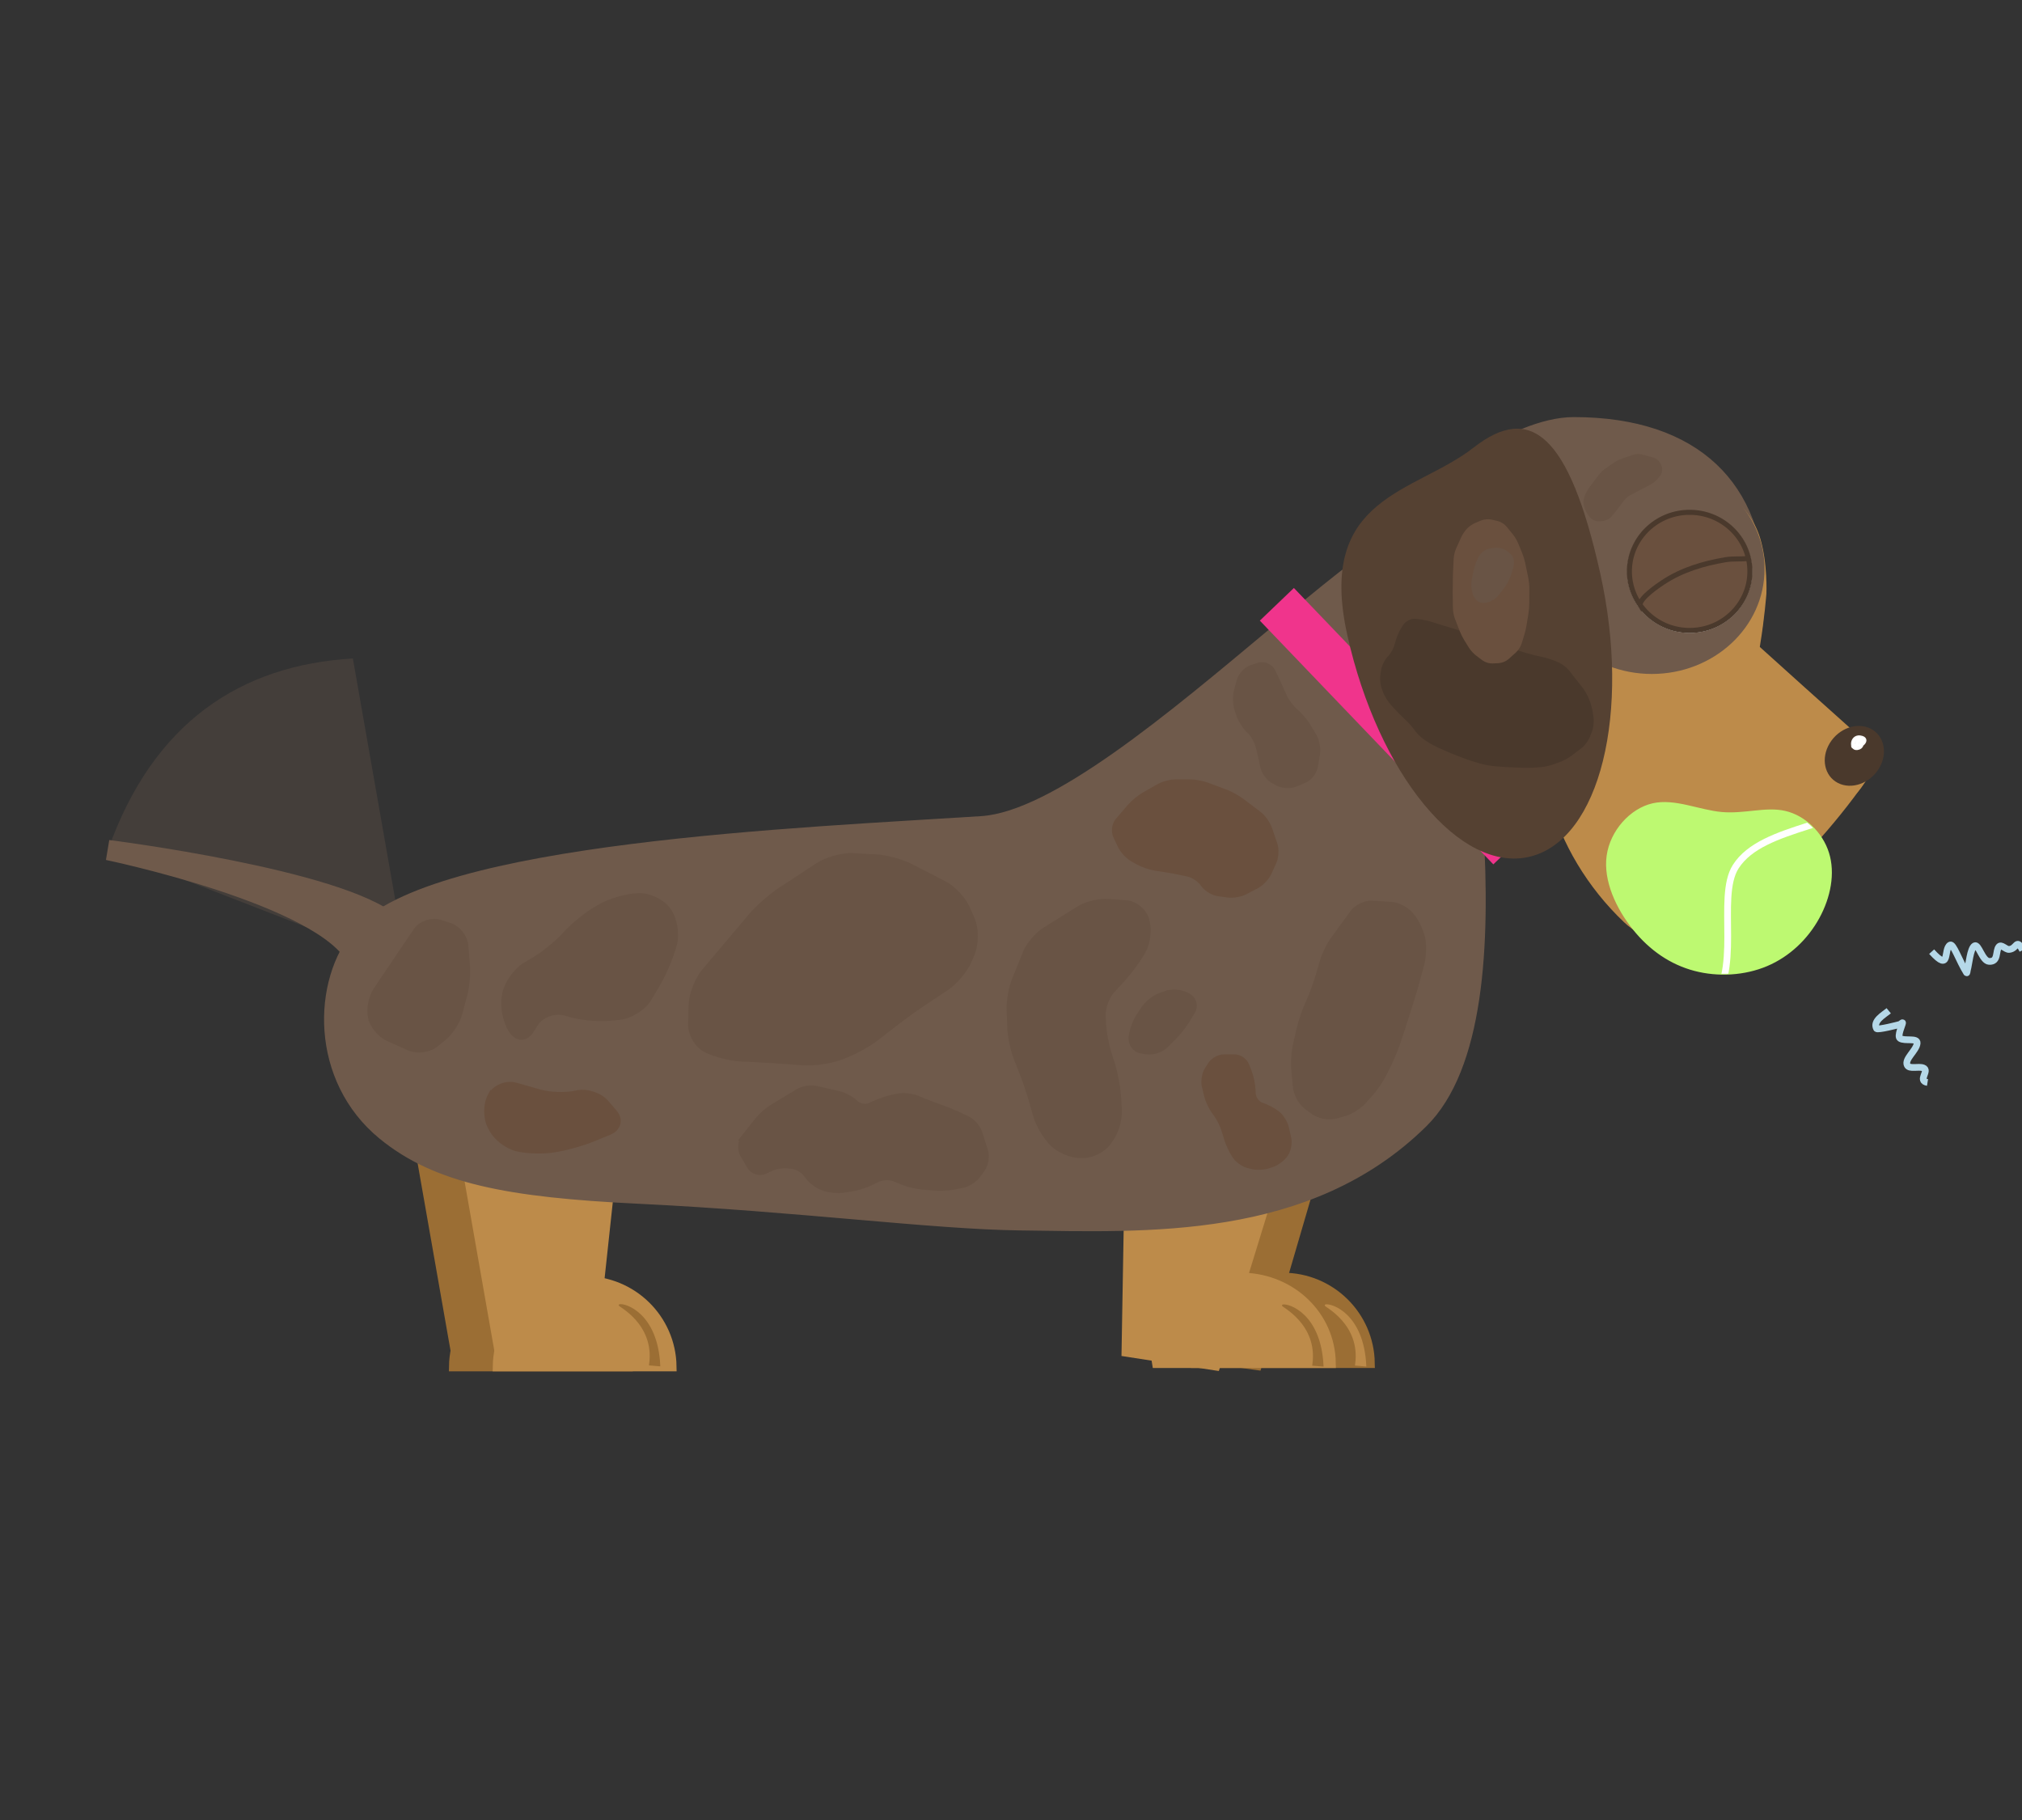 <svg class="sausage-dog-animation" xmlns="http://www.w3.org/2000/svg" viewBox="-50 0 1200 1080">
  <rect x="-50" y="0" width="1200" height="1080" fill="#333333" stroke="none"/>
  <path class="tail-blur" fill="#6f5a4b" d="M 180.265,568.972 14.092,504.432 C 40.893,428.544 92.941,394.676 159.419,390.74 l 29.972,170.684 c 1.155,6.575 -2.931,9.954 -9.126,7.548 z" opacity=".296" />
  <path class="tail" fill="#6f5a4b" stroke="#6f5a4b" stroke-width="12" d="m 161.629,568.63 20.927,-20 C 151.51,521.738 14.092,504.432 14.092,504.432 c 0,0 128.814,26.719 147.536,64.198 z" />
  <g class="back-legs">
    <path fill="#9b6e34" d="M180.059 589.035h121.038l-23.651 219.517-58.432 2.217-38.955-221.734z" />
    <path fill="#9b6e34" stroke="#9b6e34" stroke-width="6" d="M270.996 760.244c-28.22 0-51.088 22.555-51.536 50.525h103.071c-.447-27.97-23.315-50.525-51.535-50.525z" />
    <path fill="#bd8b4a" d="M206.036 589.035h121.039l-23.651 219.517-58.433 2.217-38.955-221.734z" />
    <path fill="#bd8b4a" stroke="#bd8b4a" stroke-width="6" d="M296.973 760.244c-28.219 0-51.088 22.555-51.535 50.525h103.071c-.447-27.97-23.316-50.525-51.536-50.525z" />
    <path fill="#9b6e34" fill-opacity="1" stroke="#9b6e34" stroke-width="1" d="m 341.349,810.262 c -1.482,-30.602 -20.292,-36.532 -23.614,-35.833 -1.371,0.039 21.537,10.535 17.963,35.349 z" />
  </g>
  <g class="front-legs">
    <path class="leg" fill="#9b6e34" d="m 640.902,580.105 119.144,21.33 -61.965,211.914 -57.908,-8.115 z" />
    <path fill="#9b6e34" stroke="#9b6e34" stroke-width="6" d="m 711.354,758.244 c -28.22,0 -51.089,22.555 -51.536,50.525 h 103.071 c -0.447,-27.97 -23.316,-50.525 -51.535,-50.525 z" />
    <path fill="#bd8b4a" fill-opacity="1" stroke="#bd8b4a" stroke-width="1" d="m 760.353,810.36 c -1.482,-30.602 -20.292,-36.532 -23.614,-35.833 -1.371,0.039 21.537,10.535 17.963,35.349 z" />
    <path class="leg" fill="#bd8b4a" d="m 619.466,579.553 118.833,23.006 -64.943,211.02 -57.789,-8.93 z" />
    <path fill="#bd8b4a" stroke="#bd8b4a" stroke-width="6" d="m 688.228,758.244 c -56.815,-1.812 -59.841,0.901 -51.535,50.525 h 103.071 c -0.447,-27.97 -23.33,-49.625 -51.536,-50.525 z" />
    <path fill="#9b6e34" fill-opacity="1" stroke="#9b6e34" stroke-width="1" d="m 734.977,810.43 c -1.482,-30.602 -20.292,-36.532 -23.614,-35.833 -1.371,0.039 21.537,10.535 17.963,35.349 z" />
  </g>
  <g class="lean">
    <g class="body">
      <path fill="#6f5a4b" stroke="#6f5a4b" stroke-width="3.25" d="M751.059 361.906c0-29.802 45.436-69.614 45.436-69.614s49.234-43.162 87.533-43.162c73.437 0 111.791 39.402 111.791 101.686 0 31.044-9.528 61.914-28.18 85.07-18.769 23.303-46.777 38.795-83.611 38.795-73.437 0-132.969-50.491-132.969-112.775z" />
      <path fill="#6f5a4b" stroke="#6f5a4b" stroke-width="3.25" d="M161.724 552.442c43.998-51.241 266.636-59.779 370.667-66.522 85.958-5.571 279.053-236.247 279.053-163.339 0 53.584 51.308 278.307-16.195 344.713-68.328 67.217-165.195 62.163-239.502 61.231-52.92-.663-131.793-11.253-226.832-15.838-77.24-3.727-120.165-11.768-152.525-38.198-41.065-33.54-39.869-92.695-14.666-122.047z" />
      <path fill="#695445" stroke="#695445" stroke-width="2.06" d="M412.368 528.039l22.614-14.883c5.4-3.554 14.781-6.181 20.954-5.866l13.681.698c6.173.314 15.487 2.785 20.804 5.518l20.246 10.406c5.317 2.733 11.558 9.379 13.94 14.844l2.905 6.668c2.382 5.465 2.362 14.665-.044 20.548l-1.537 3.759c-2.406 5.883-8.735 13.532-14.136 17.084l-10.784 7.093c-5.401 3.552-13.927 9.649-19.044 13.617l-11.314 8.774c-5.116 3.969-14.146 8.913-20.168 11.043l-2.382.842c-6.022 2.13-15.885 3.458-22.029 2.966l-7.054-.565c-6.145-.492-16.135-1.112-22.313-1.384l-6.765-.298c-6.178-.273-15.545-2.626-20.922-5.256l-.197-.096c-5.376-2.63-9.598-9.753-9.43-15.91l.316-11.56c.169-6.157 3.685-15.154 7.854-20.095l27.479-32.565c4.169-4.941 11.926-11.828 17.326-15.382z" />
      <path fill="#695445" stroke="#695445" stroke-width="5" d="M392.18 675.438l8.165-10.299c1.928-2.433 5.608-5.685 8.218-7.265l15.541-9.405c2.61-1.58 7.112-2.313 10.055-1.636l13.58 3.123c2.943.676 7.135 2.952 9.364 5.081l.26.249c2.229 2.13 6.286 2.86 9.063 1.631l4.337-1.919c2.776-1.229 7.431-2.671 10.398-3.221l2.133-.396c2.966-.55 7.647-.066 10.455 1.082l3.466 1.417c2.807 1.147 7.4 2.889 10.258 3.891l1.012.354c2.858 1.002 7.401 2.867 10.148 4.166l5.2 2.46c2.747 1.299 5.746 4.788 6.699 7.792l3.367 10.618c.953 3.003.26 7.492-1.548 10.025l-2.543 3.565c-1.808 2.533-5.672 5.067-8.631 5.66l-5.189 1.039c-2.96.592-7.792.868-10.795.615l-8.061-.678c-3.003-.252-7.719-1.371-10.534-2.498l-5.712-2.287c-2.815-1.127-7.323-.988-10.07.312l-5.201 2.46c-2.747 1.299-7.391 2.715-10.373 3.163l-5.106.767c-2.983.448-7.717-.001-10.574-1.002l-1.013-.355c-2.857-1.001-6.663-3.848-8.499-6.357l-.923-1.262c-1.837-2.509-5.753-4.827-8.747-5.177l-2.791-.326c-2.994-.35-7.652.409-10.405 1.695l-3.665 1.713c-2.753 1.286-6.27.145-7.855-2.547l-4.104-6.969c-1.586-2.692-1.308-6.847.62-9.279z" />
      <path fill="#695445" stroke="#695445" stroke-width="5" d="M559.503 565.641l-6.595 16.23c-1.842 4.533-3.19 12.298-3.012 17.344l.375 10.576c.179 5.045 1.874 13.072 3.787 17.928l3.273 8.314c1.913 4.856 4.607 12.825 6.018 17.799l2.271 8.005c1.411 4.973 5.602 12.104 9.361 15.927l.137.14c3.759 3.823 10.993 6.882 16.159 6.833l1.542-.015c5.166-.049 11.579-3.345 14.325-7.361l1.801-2.633c2.746-4.016 4.7-11.368 4.364-16.42l-.529-7.952c-.336-5.053-1.859-13.16-3.402-18.108l-2.384-7.645c-1.543-4.948-2.962-13.051-3.17-18.098l-.145-3.513c-.208-5.047 2.286-12.052 5.569-15.646l6.804-7.445c3.283-3.594 7.962-9.9 10.45-14.085l1.031-1.735c2.488-4.185 3.56-11.641 2.394-16.653l-.216-.927c-1.166-5.012-6.322-9.396-11.516-9.793l-10.284-.786c-5.194-.397-12.79 1.392-16.967 3.995l-20.542 12.802c-4.177 2.604-9.056 8.389-10.899 12.922z" />
      <path fill="#695445" stroke="#695445" stroke-width="5" d="M642.333 590.4l-3.736 1.374c-3.152 1.16-7.235 4.448-9.12 7.344l-3.019 4.638c-1.885 2.896-3.749 8.067-4.163 11.55l-.015.127c-.415 3.483 1.926 6.728 5.228 7.248l3.191.503c3.302.521 7.946-1.01 10.374-3.42l4.843-4.808c2.427-2.41 5.87-6.749 7.689-9.691l3.257-5.267c1.82-2.943.874-6.601-2.112-8.17l-1.304-.686c-2.987-1.569-7.962-1.902-11.113-.742z" />
      <path fill="#695445" stroke="#695445" stroke-width="5" d="M735.821 570.473l-2.761 9.352c-1.12 3.793-3.295 9.799-4.859 13.415l-1.912 4.422c-1.563 3.615-3.549 9.676-4.436 13.537l-2.091 9.107c-.887 3.861-1.31 10.195-.946 14.149l.954 10.364c.364 3.953 3.168 9.004 6.264 11.282l3.938 2.898c3.095 2.278 8.576 3.343 12.242 2.38l4.903-1.289c3.666-.963 8.744-4.081 11.343-6.965l4.222-4.685c2.599-2.883 6.122-8.075 7.87-11.596l2.76-5.56c1.747-3.521 4.176-9.415 5.424-13.164l3.042-9.135 4.653-14.673a414.246 414.246 0 004.043-13.737l2.3-8.463c1.038-3.819 1.376-10.09.755-14.008l-.023-.144c-.621-3.917-3.056-9.592-5.439-12.675l-1.217-1.575c-2.383-3.083-7.372-5.776-11.144-6.016l-11.336-.723c-3.771-.24-8.689 2.123-10.985 5.278l-11.38 15.644c-2.295 3.155-5.064 8.787-6.184 12.58z" />
      <path fill="#695445" stroke="#695445" stroke-width="5" d="M697.133 395.726l-4.154 1.378c-2.827.939-5.779 4.129-6.593 7.125l-1.595 5.868c-.814 2.997-.675 7.808.312 10.746l.971 2.893c.987 2.939 3.565 7.02 5.759 9.117l.387.37c2.194 2.096 4.591 6.236 5.355 9.247l.264 1.039a288.186 288.186 0 012.507 10.969l.023.111c.621 3.047 3.274 6.647 5.926 8.041l2.516 1.322c2.652 1.394 7.033 1.585 9.785.428l5.18-2.178c2.753-1.157 5.396-4.584 5.904-7.655l1.19-7.193c.508-3.07-.364-7.695-1.947-10.329l-3.356-5.586c-1.583-2.635-4.712-6.388-6.99-8.383l-.841-.737c-2.278-1.995-5.147-5.898-6.409-8.717l-3.774-8.429-2.901-6.099c-1.326-2.788-4.692-4.287-7.519-3.348z" />
      <path fill="#6a503e" stroke="#6a503e" stroke-width="3.25" d="M664.861 644.439l1.313 5.522c.683 2.872 2.629 7.103 4.346 9.449l1.356 1.853c1.717 2.346 3.796 6.537 4.645 9.36l1.473 4.904c.848 2.823 2.802 7.108 4.364 9.571l.402.634c1.562 2.463 5.043 5.042 7.776 5.76l2.224.584c2.732.718 7.126.585 9.814-.298l2.384-.783c2.688-.883 6.21-3.54 7.867-5.934l.06-.088c1.657-2.394 2.471-6.669 1.818-9.549l-1.424-6.29c-.653-2.88-3.028-6.626-5.306-8.368l-.083-.063c-2.278-1.741-6.306-3.859-8.998-4.729l-.098-.032c-2.692-.871-5.008-3.972-5.174-6.928l-.158-2.832c-.165-2.955-1.169-7.57-2.241-10.307l-1.419-3.622c-1.072-2.737-4.224-4.956-7.041-4.956h-6.464c-2.816 0-6.365 1.996-7.928 4.46l-1.916 3.022c-1.563 2.463-2.275 6.788-1.592 9.66z" />
      <path fill="#6a503e" stroke="#6a503e" stroke-width="3.25" d="M613.467 486.952l7.154-8.311c1.998-2.322 5.741-5.413 8.36-6.904l8.694-4.95c2.619-1.491 7.156-2.7 10.135-2.7h8.149c2.978 0 7.667.854 10.472 1.907l11.049 4.148c2.805 1.053 7.038 3.39 9.456 5.219l10.181 7.706c2.417 1.829 5.195 5.7 6.204 8.646l3.163 9.236c1.009 2.946.788 7.625-.492 10.452l-2.937 6.483c-1.28 2.826-4.478 6.253-7.142 7.653l-7.016 3.687c-2.664 1.4-7.216 2.192-10.167 1.769l-5.975-.856c-2.952-.423-6.793-2.796-8.58-5.301l-.345-.484c-1.787-2.504-5.598-5.058-8.513-5.703l-3.836-.848c-2.914-.645-7.667-1.527-10.616-1.97l-5.228-.785c-2.948-.443-7.472-1.989-10.105-3.454l-3.343-1.861c-2.632-1.464-5.846-4.922-7.178-7.723l-2.75-5.781c-1.332-2.801-.792-6.953 1.206-9.275z" />
      <path fill="#695445" stroke="#695445" stroke-width="5" d="M170.831 603.353l.036.168c.963 4.585 5.343 9.913 9.784 11.901l12.456 5.577c4.441 1.988 11.079 1.153 14.827-1.865l4.872-3.923c3.748-3.018 7.772-9.137 8.988-13.666l3.124-11.635c1.216-4.53 1.894-11.981 1.514-16.643l-1-12.27c-.38-4.662-4.47-9.615-9.135-11.063l-5.416-1.681c-4.666-1.448-10.599.567-13.253 4.5l-23.735 35.178c-2.654 3.933-4.024 10.838-3.062 15.422z" />
      <path fill="#6a503e" stroke="#6a503e" stroke-width="3.25" d="M241.079 650.195l-.098.182c-2.672 4.972-2.692 13.043-.044 18.026l1.093 2.057c2.648 4.983 9.433 10.007 15.156 11.221l.725.153c5.722 1.214 15.037 1.391 20.805.395l2.519-.435c5.769-.995 14.813-3.586 20.201-5.786l10.199-4.164c5.388-2.201 6.741-7.484 3.021-11.802l-4.975-5.775c-3.719-4.318-11.378-6.853-17.106-5.663l-1.416.294c-5.727 1.189-14.926.866-20.546-.723l-14.52-4.105c-5.62-1.589-12.342 1.154-15.014 6.125z" />
      <path fill="#695445" stroke="#695445" stroke-width="2.06" d="M285.533 601.722l2.531.752c6.313 1.873 16.766 2.894 23.347 2.279l6.145-.573c6.58-.615 14.577-5.546 17.861-11.015l4.963-8.266c3.283-5.47 7.431-14.811 9.264-20.865l.956-3.156c1.833-6.054.418-15.257-3.16-20.555l-.131-.194c-3.579-5.299-11.835-9.374-18.442-9.102l-.497.02c-6.606.272-16.544 3.142-22.196 6.412l-2.648 1.531c-5.652 3.269-13.729 9.793-18.04 14.57l-.678.751c-4.311 4.778-12.358 11.347-17.974 14.673l-5.244 3.106c-5.616 3.326-11.168 11.041-12.401 17.231l-.352 1.765c-1.233 6.191.669 15.504 4.248 20.802l.131.194c3.578 5.299 9.196 5.191 12.548-.241l2.269-3.676c3.351-5.432 11.186-8.316 17.5-6.443z" />
      <path fill="#Ff69b4" stroke="#f0348c" stroke-width="28" d="M 707.784,358.599 846.349,503.233" />
    </g>
    <g class="head">
      <path fill="#bd8b4a" d="M911.034 474.462l58.711 25.635c3.998 1.746 10.859 2.947 15.323 2.683l8.328-.493c4.465-.264 10.914-2.315 14.884-4.112l7.47-3.676c3.97-1.797 10.92-4.795 14.4-7.235l14.84-10.392c3.48-2.441 8.1-7.154 10.33-10.528l7.47-11.338c2.22-3.374 3.57-6.514 3.01-7.015 0 0-89.032-79.584-89.326-80.524" />
      <path fill="#bd8b4a" d="M913.883 547.305C869.89 505.578 853.078 442.761 876.334 407c23.255-35.762 77.772-30.925 121.766 10.802 43.99 41.727 62.76 40.306 62.76 40.306-23.26 35.762-102.983 130.924-146.977 89.197z" />
      <path fill="#bd8b4a" d="m 878.575,361.465 c -3.549,8.006 18.327,62.815 18.327,62.815 0,0 -5.576,45.517 7.976,50.611 1.64,0.617 9.306,-0.397 19.932,-4.902 30.681,-13.007 85.9,-42.08 90.94,-42.892 3.24,-0.523 -36.398,-6.798 -33.634,-8.579 11.678,-7.525 16.195,-66.177 16.195,-66.177 0,0 0.84,-18.025 -3.737,-33.088 -3.332,-10.962 -11.307,-21.389 -20.966,-26.835 -4.181,-2.358 -8.527,-2.554 -13.033,-3.118 -9.386,-1.176 -17.697,-0.873 -26.857,2.227 -20.387,6.897 -64.152,47.925 -55.143,69.938" />
      <g class="eye">
        <ellipse ry="58.8" rx="63.385" cy="337.633" cx="930.318" opacity="1" fill="#6f5a4b" fill-opacity="1" stroke="#6f5a4b" stroke-width="7" />
        <path fill="#fff" stroke="#fff" stroke-width="3.25" d="M917.372 339.256c0-19.15 15.843-34.674 35.388-34.674 19.544 0 35.388 15.524 35.388 34.674 0 19.149-15.844 34.673-35.388 34.673-12.483 0-23.457-6.332-29.757-15.898a34.015 34.015 0 01-5.631-18.775z" />
        <path fill="#262626" stroke="#262626" d="M953.463 334.106c0-8.041 6.456-14.56 14.421-14.56 7.965 0 14.421 6.519 14.421 14.56s-6.456 14.559-14.421 14.559c-7.965 0-14.421-6.518-14.421-14.559z" />
        <path fill="#fff" stroke="#fff" stroke-width="5" d="M972.119 327.418c0-.661.711-1.197 1.589-1.197.877 0 1.589.536 1.589 1.197s-.712 1.197-1.589 1.197c-.878 0-1.589-.536-1.589-1.197z" />
        <g class="closed-eye" fill="#6a503e" stroke="#4a392c" stroke-width="3">
          <path d="M917.003 339.068c0-19.357 16.007-35.048 35.754-35.048 19.746 0 35.753 15.691 35.753 35.048 0 19.356-16.007 35.048-35.753 35.048-12.612 0-23.699-6.401-30.064-16.07a34.386 34.386 0 01-5.69-18.978z" />
          <path d="M923.322 358.879c.132-4.19 10.549-11.275 13.553-13.265 11.34-7.511 24.072-11.238 37.223-13.485 4.288-.732 8.655-.216 12.924-.697" />
        </g>
      </g>
      <g class="nose">
        <path fill="#4a392c" d="M1035.88 441.045c5.38-8.889 16.28-12.745 24.36-8.614 8.08 4.131 10.27 14.686 4.89 23.574-5.38 8.889-16.29 12.746-24.37 8.615-8.07-4.131-10.26-14.686-4.88-23.575z" />
        <path fill="#fff" stroke="#fff" stroke-width="1.74" d="M1051.34 441.56c.03 2.329 2.27-.018 2.64-1.768.18-.862-1.8 2-.93 2.516 1.16.684 2.36-2.411 1.42-3.282-2.95-2.722-2.72 7.429-1.07 3.998 1.03-2.155-5.45 3.379-3.62-2.029 2.85-8.382 9.1 2.281 2.45 3.226-4.55.645-3.63-8.619 2.7-6.739 4.48 1.33-.01 5.966-3.4 5.448-5.35-.818.82-8.238 3.9-4.094" opacity=".965" />
      </g>
      <g>
        <path class="ball" fill="#bdf971" stroke="#bdf971" d="m 930.802,477.191 c -13.059,3.008 -24.779,15.977 -26.815,30.677 -2.036,14.7 5.613,31.125 15.548,43.473 9.936,12.348 22.155,20.615 36.128,24.297 13.973,3.682 29.696,2.779 42.912,-2.816 13.215,-5.595 23.921,-15.881 30.659,-28.143 6.738,-12.262 9.508,-26.497 5.737,-38.517 -3.771,-12.02 -14.082,-21.823 -25.56,-24.466 -11.478,-2.643 -24.12,1.876 -37.639,0.659 -13.518,-1.217 -27.912,-8.17 -40.97,-5.162 z" />
        <clipPath id="ballClip">
          <path class="ball" fill="#bdf971" stroke="#bdf971" d="m 930.802,477.191 c -13.059,3.008 -24.779,15.977 -26.815,30.677 -2.036,14.7 5.613,31.125 15.548,43.473 9.936,12.348 22.155,20.615 36.128,24.297 13.973,3.682 29.696,2.779 42.912,-2.816 13.215,-5.595 23.921,-15.881 30.659,-28.143 6.738,-12.262 9.508,-26.497 5.737,-38.517 -3.771,-12.02 -14.082,-21.823 -25.56,-24.466 -11.478,-2.643 -24.12,1.876 -37.639,0.659 -13.518,-1.217 -27.912,-8.17 -40.97,-5.162 z" />
        </clipPath>
        <path class="ball-decoration" clip-path="url(#ballClip)" fill="none" stroke="#fff" stroke-width="4" d="m 963.395,597.719 c 21.499,-19.303 4.809,-64.804 16.719,-83.463 16.195,-25.371 67.939,-22.922 89.431,-47.685" />
        <g class="ball-sound">
          <path fill="none" stroke="#B5D8E8" stroke-width="4" d="m 1096.383,564.722 c 11.389,12.598 6.807,-1.454 10.931,-3.921 1.912,-1.143 5.282,9.153 9.791,16.395 0.279,0.448 0.315,-1.061 0.472,-1.591 0.955,-3.218 1.678,-12.785 4.246,-14.321 2.424,-1.45 4.532,8.986 8.664,9.216 5.729,0.318 3.649,-6.245 5.846,-8.733 1.461,-1.655 3.923,1.785 6.029,1.629 4.817,-0.356 4.153,-6.997 8.008,0.445" />
          <path fill="none" stroke="#B5D8E8" stroke-width="4" d="m 1070.912,599.793 c -2.995,2.456 -9.619,6.113 -7.211,10.565 0.539,0.997 13.134,-2.244 13.759,-2.44 0.595,-0.187 1.707,-1.42 1.667,-0.901 -0.083,1.067 -3.343,7.905 -1.514,9.151 2.703,1.841 10.413,-0.479 10.153,2.843 -0.344,4.402 -7.788,9.497 -5.816,13.145 1.315,2.432 6.619,0.473 9.456,1.553 4.058,1.545 -3.734,7.612 2.517,8.638" />
        </g>
      </g>
      <path fill="#695445" stroke="#695445" stroke-width="3.25" d="M894.558 290.191l5.447-7.287c.796-1.066 2.311-2.539 3.384-3.291l5.204-3.647c1.073-.751 2.934-1.708 4.157-2.137l6.932-2.428c1.223-.429 3.224-.493 4.47-.144l6.85 1.92c1.246.349 2.667 1.642 3.175 2.888l.433 1.062c.508 1.245.24 3.089-.599 4.118l-1.506 1.847c-.839 1.029-2.454 2.354-3.608 2.961l-8.515 4.475-3.971 2.087c-1.154.606-2.741 1.956-3.547 3.014l-4.601 6.045-3.025 3.71c-.839 1.029-2.558 1.984-3.839 2.134l-2.176.254c-1.282.15-3.06-.506-3.971-1.464l-.486-.51c-.912-.959-2.018-2.764-2.47-4.033l-.633-1.774c-.453-1.269-.408-3.307.1-4.553l.433-1.062c.508-1.246 1.565-3.119 2.362-4.185z" />
      <g class="ear">
        <path fill="#554132" d="M899.667 340.093c-18.458-82.741-41.446-100.776-75.085-74.525-35.063 27.363-93.432 28.614-74.975 111.355 18.457 82.741 67.012 141.572 108.449 131.401 41.438-10.17 60.068-85.49 41.611-168.231z" />
        <path fill="#4a392c" stroke="#4a392c" stroke-width="3.55" d="M771.398 397.916l-.417 2.678c-.344 2.211.02 5.69.813 7.77l.614 1.609c.793 2.08 2.61 5.099 4.059 6.743l1.036 1.176a113.619 113.619 0 005.474 5.712l3.036 2.913c1.575 1.511 3.888 4.189 5.167 5.981l.047.066c1.279 1.793 3.799 4.178 5.63 5.327l1.699 1.067c1.83 1.149 4.911 2.774 6.881 3.629l6.158 2.674 6.859 2.695c1.997.784 5.282 1.902 7.338 2.497l3.679 1.064c2.056.595 5.445 1.213 7.571 1.38l6.965.549 9.208.371c2.13.086 5.581.038 7.709-.108l2.904-.199c2.128-.145 5.485-.858 7.499-1.592l3.653-1.331c2.014-.734 5.05-2.389 6.781-3.697l5.562-4.202c1.731-1.308 3.794-4.047 4.608-6.118l1.07-2.723c.814-2.071 1.239-5.549.949-7.769l-.289-2.215c-.29-2.22-1.202-5.691-2.037-7.753l-.359-.885c-.835-2.062-2.629-5.119-4.008-6.829l-3.889-4.823-3.114-4.076c-1.335-1.747-4.006-3.877-5.966-4.758l-1.023-.46c-1.96-.881-5.239-1.978-7.323-2.451l-4.892-1.109-4.17-1.093a107.68 107.68 0 01-7.401-2.285l-3.915-1.398a183.715 183.715 0 01-7.245-2.794l-5.752-2.388c-1.983-.823-5.273-1.906-7.348-2.418l-2.754-.681a176.174 176.174 0 01-7.466-2.057l-10.622-3.234-5.07-1.592c-2.043-.642-5.417-1.359-7.536-1.602l-1.639-.188c-2.119-.243-4.799 1.069-5.986 2.931l-.779 1.223c-1.187 1.861-2.653 5.108-3.275 7.251l-.912 3.142c-.622 2.143-2.333 5.18-3.822 6.784l-.64.688c-1.489 1.604-2.976 4.696-3.32 6.908z" />
        <path fill="#6a503e" stroke="#6a503e" stroke-width="3.25" d="M818.613 319.578l-3.003 6.664c-.639 1.418-1.214 3.839-1.284 5.407l-.428 9.507-.135 10.621.142 9.336c.024 1.569.501 4.019 1.066 5.472l2.902 7.46c.565 1.453 1.687 3.695 2.506 5.007l2.82 4.52c.819 1.312 2.465 3.12 3.676 4.038l3.88 2.939c1.211.918 3.402 1.601 4.893 1.525l3.803-.193c1.491-.076 3.62-.964 4.755-1.984l4.39-3.945c1.135-1.02 2.43-3.056 2.892-4.549l1.583-5.112c.462-1.493 1.038-3.957 1.287-5.505l1.136-7.078c.248-1.548.456-4.075.464-5.644l.045-8.997c.008-1.569-.242-4.085-.558-5.619l-1.903-9.229c-.316-1.534-1.056-3.944-1.652-5.383l-2.468-5.954c-.596-1.439-1.866-3.573-2.836-4.766l-3.753-4.614c-.97-1.193-2.94-2.43-4.399-2.762l-3.66-.833c-1.459-.332-3.767-.131-5.154.449l-3.538 1.479c-1.387.58-3.354 1.964-4.393 3.092l-.038.041c-1.039 1.127-2.399 3.191-3.038 4.61z" />
        <path fill="#695445" stroke="#695445" stroke-width="2.06" d="M828.818 330.254l-.037.064c-1.036 1.741-2.292 4.758-2.806 6.739l-.411 1.584c-.514 1.981-1.088 5.243-1.282 7.286l-.054.563c-.194 2.043.417 5.154 1.366 6.949l.352.666c.948 1.795 3.275 2.952 5.197 2.584l1.372-.262c1.922-.367 4.493-1.943 5.744-3.521l3.045-3.841c1.251-1.578 2.908-4.378 3.701-6.254l.157-.37c.793-1.877 1.747-5.03 2.13-7.043l.127-.671c.384-2.013-.603-4.6-2.203-5.777l-1.779-1.309c-1.601-1.178-4.463-1.879-6.394-1.567l-2.854.462c-1.931.312-4.335 1.977-5.371 3.718z" />
      </g>
    </g>
  </g>
</svg>